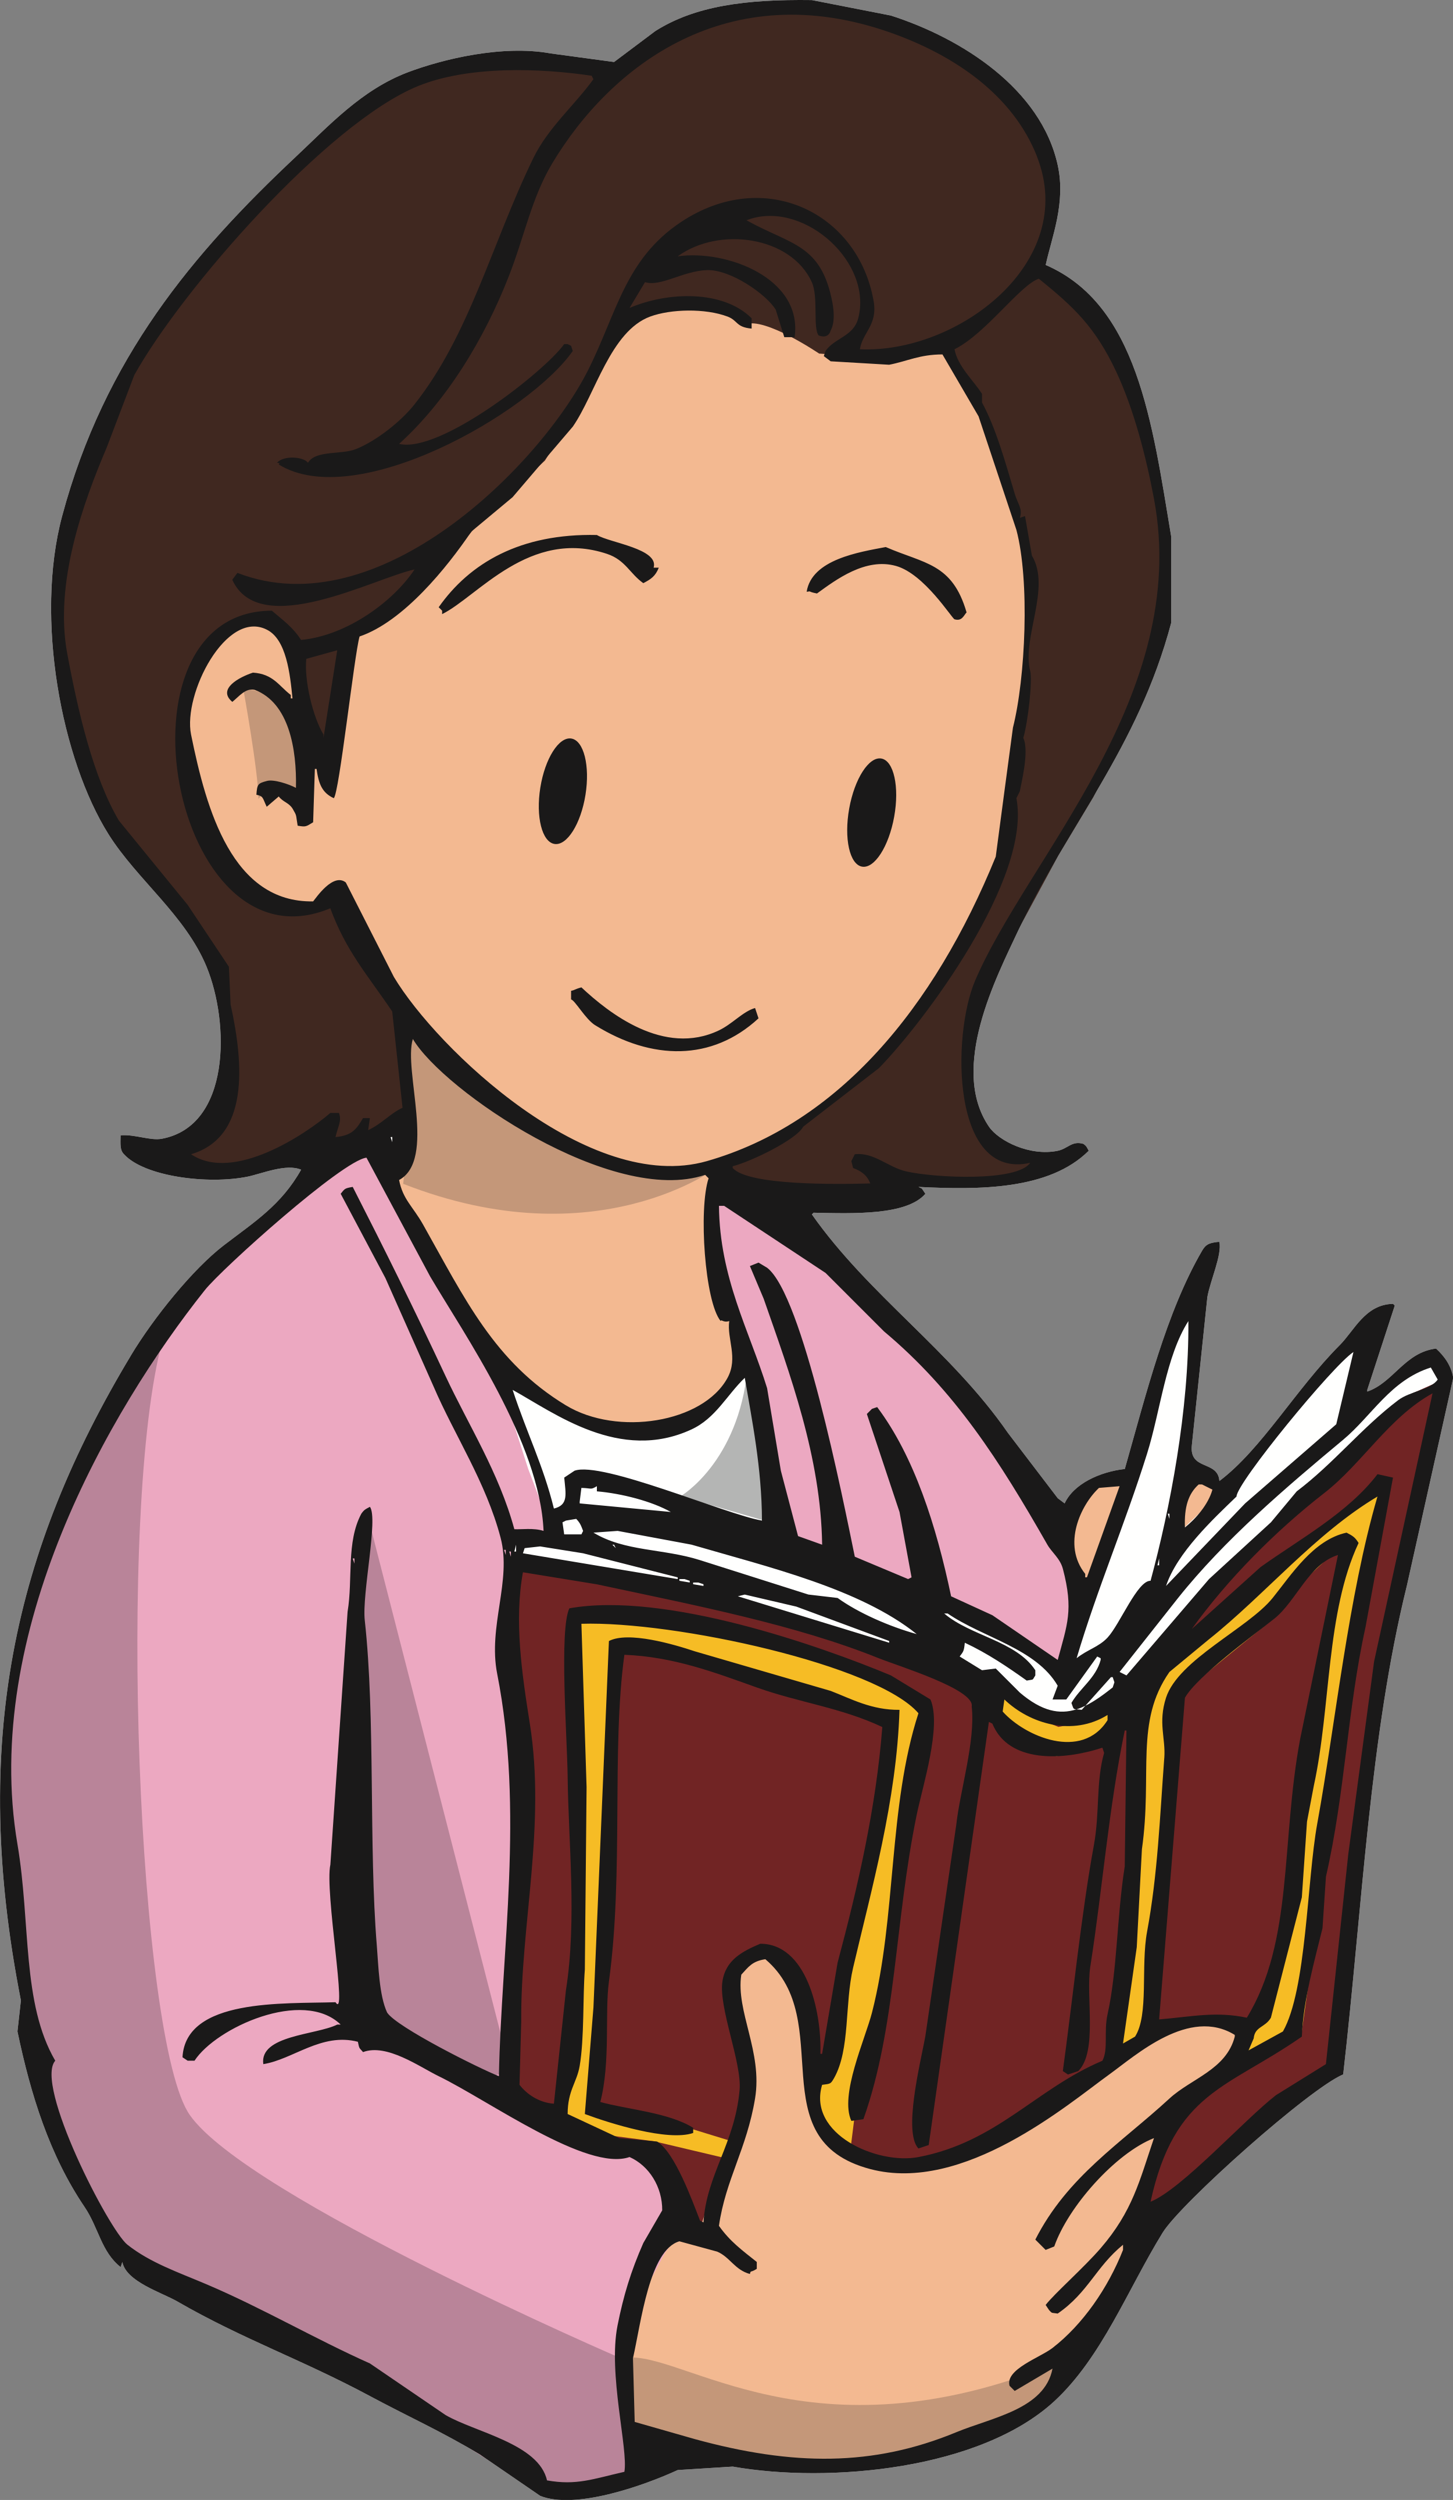 <svg version="1.1" xmlns="http://www.w3.org/2000/svg" xmlns:xlink="http://www.w3.org/1999/xlink" width="81.397" height="140" viewBox="0,0,81.397,140"><rect x="0" y="0" width="81.397" height="140" fill="#808080" stroke="none"/><defs><clipPath id="clip-1"><path d="M280.698,250h-81.397v-140h81.397z" fill="none"/></clipPath><clipPath id="clip-2"><path d="M280.698,250h-81.397v-140h81.397z" fill="none"/></clipPath></defs><g transform="translate(-199.302,-110)"><g data-paper-data="{&quot;isPaintingLayer&quot;:true}" fill-rule="nonzero" stroke="none" stroke-width="1" stroke-linecap="butt" stroke-linejoin="miter" stroke-miterlimit="10" stroke-dasharray="" stroke-dashoffset="0" style="mix-blend-mode: normal"><g clip-path="url(#clip-1)" data-paper-data="{&quot;index&quot;:null}"><path d="M206.635,185.908c1.287,-2.139 3.488,-4.851 5.201,-6.165c1.733,-1.328 3.218,-2.256 4.335,-4.238c-0.833,-0.359 -2.214,0.227 -2.986,0.386c-2.22,0.456 -5.799,0.002 -6.936,-1.252c-0.235,-0.23 -0.197,-0.562 -0.192,-1.06c0.808,-0.065 1.663,0.314 2.312,0.193c3.865,-0.723 3.797,-6.496 2.505,-9.633c-1.19,-2.886 -3.893,-4.875 -5.491,-7.417c-2.628,-4.183 -4.14,-12.077 -2.6,-17.82c2.373,-8.852 7.324,-14.709 13.1,-20.132c1.847,-1.734 3.681,-3.742 6.261,-4.72c1.938,-0.734 5.294,-1.552 7.995,-1.06c1.188,0.16 2.376,0.321 3.564,0.482c0.77,-0.578 1.541,-1.156 2.312,-1.734c2.219,-1.402 5.027,-1.784 8.766,-1.734c1.477,0.289 2.954,0.578 4.431,0.867c3.957,1.272 8.404,4.091 9.344,8.38c0.466,2.126 -0.34,4.036 -0.674,5.587c5.13,2.223 5.963,8.798 7.032,15.219c0,1.605 0,3.211 0,4.816c-1.877,7.057 -5.825,11.355 -8.573,17.242c-1.204,2.58 -3.877,7.69 -1.637,10.981c0.541,0.794 2.287,1.672 3.853,1.349c0.578,-0.12 0.789,-0.581 1.445,-0.385c0.184,0.146 0.174,0.17 0.289,0.385c-2.217,2.205 -6.155,2.192 -9.536,2.023c0.064,0.032 0.128,0.064 0.193,0.096c0.064,0.096 0.128,0.193 0.193,0.289c-1.041,1.212 -4.008,1.111 -6.261,1.06c-0.032,0.032 -0.064,0.064 -0.096,0.096c3.201,4.548 7.788,7.619 10.981,12.234c0.931,1.219 1.862,2.44 2.793,3.66c0.128,0.097 0.257,0.193 0.385,0.289c0.508,-1.096 1.967,-1.768 3.371,-1.927c1.187,-4.173 2.324,-8.785 4.335,-12.233c0.205,-0.344 0.374,-0.422 0.867,-0.482c0.032,0 0.064,0 0.096,0c0.148,0.73 -0.501,2.133 -0.674,3.082c-0.289,2.761 -0.578,5.523 -0.867,8.284c-0.17,1.466 1.46,0.84 1.541,2.023c2.372,-1.788 4.282,-5.147 6.743,-7.61c0.818,-0.819 1.423,-2.28 2.986,-2.312c0.032,0.032 0.064,0.064 0.096,0.096c-0.514,1.573 -1.027,3.147 -1.541,4.72c0,0.032 0,0.064 0,0.096c1.463,-0.498 2.095,-2.193 3.853,-2.408c0.436,0.402 0.845,0.923 0.963,1.638c-0.867,3.885 -1.734,7.771 -2.601,11.655c-2.08,8.427 -2.481,17.896 -3.564,27.356c-1.875,0.777 -9.092,7.205 -10.114,8.862c-1.954,3.168 -3.407,6.986 -6.069,9.44c-4.144,3.82 -12.592,4.613 -18.013,3.66c-1.028,0.064 -2.055,0.129 -3.082,0.193c-1.974,0.905 -5.771,2.229 -7.706,1.445c-1.124,-0.771 -2.248,-1.541 -3.371,-2.312c-2.119,-1.276 -4.083,-2.157 -6.165,-3.275c-3.813,-2.047 -7.13,-3.186 -10.789,-5.298c-0.87,-0.502 -2.877,-1.11 -3.082,-2.215c-0.032,0.096 -0.064,0.192 -0.096,0.289c-1.088,-0.855 -1.227,-2.194 -2.023,-3.371c-1.956,-2.891 -3.01,-6.256 -3.757,-9.826c0.064,-0.577 0.129,-1.156 0.193,-1.734c-2.852,-14.476 -0.366,-25.27 6.165,-36.122" fill="#fffffe"/></g><path d="M280.052,187.971l-1.961,8.824l-1.525,7.081l-0.98,8.279l-1.089,9.913l-0.327,3.595l-3.486,2.832l-3.813,3.486l-3.922,3.486l-25.273,-0.327l-2.07,-4.466l-2.723,-0.218l-5.229,-3.05l0.872,-16.994l-1.089,-6.318l0.109,-2.941l0.872,-3.813l7.843,1.307l6.645,1.852l6.318,1.852l4.14,1.852l1.307,0.109l2.941,1.634l3.05,0.109l0.871,-0.763l4.902,-5.229l3.813,-4.14l3.268,-3.05l2.506,-2.506l1.089,-1.307l1.198,-0.98l1.961,-0.872l-0.218,0.763" data-paper-data="{&quot;index&quot;:null}" fill="#712424"/><path d="M240.727,187.208l-2.506,2.179l-1.743,0.436l-1.307,0.218h-1.743l-3.159,-0.98l-2.832,-2.288l-1.634,-2.397l-2.07,-3.159l-2.179,-4.14l-0.763,-1.307l1.089,-0.98v-2.07l-0.218,-4.14v-2.396l-4.575,-5.011l-2.506,0.327l-2.941,-1.525l-3.05,-9.804l1.307,-4.031l5.883,-4.575l14.924,-11.438l4.684,-3.595l6.972,0.436l5.011,1.961l4.031,0.109l2.288,-0.218l3.813,11.656l-1.198,18.737l-5.992,9.804l-3.595,3.704l-5.665,2.179l-1.743,1.743l0.109,3.486l1.634,5.556" data-paper-data="{&quot;index&quot;:null}" fill="#f3b991"/><path d="M257.829,125.333l2.614,2.288l1.307,2.07l1.307,2.832l0.762,3.268l0.654,4.14v3.05l-0.436,3.922l-1.743,4.358l-1.743,3.377l-1.961,3.268l-2.179,4.031l-1.634,2.832l-0.763,3.05l-0.327,3.05l1.198,3.268l1.634,0.871l1.634,0.327l-2.07,0.981h-1.852l-1.743,-0.109l-1.416,-0.109l-1.743,-0.109v0.545l-1.416,0.436h-1.961l-1.634,-0.218l-2.179,-0.109l-1.525,-0.218l-1.089,-1.089l2.506,-0.98l2.397,-1.634l2.614,-2.07l1.634,-1.198l2.07,-2.288l2.505,-4.14l1.634,-3.268l0.762,-2.941l0.763,-5.882l0.436,-3.595l0.109,-3.595l-0.109,-2.179l-1.089,-3.704l-1.307,-4.466l-1.198,-1.961l-0.872,-1.852l-1.743,0.218l-1.961,0.327l-1.961,-0.218l-1.525,-0.109c0,0 -3.05,-2.07 -4.14,-1.634l-0.871,-0.763l-1.525,-0.218l-2.397,0.218l-2.07,0.98l-1.525,2.941l-2.832,4.466l-3.704,3.486l-2.397,2.941l-2.832,2.07l-1.961,1.634l-1.198,7.408l-1.961,-4.031l-0.327,-3.05l-0.871,-1.634l-1.307,0.109l-1.634,0.762l-1.416,2.179l-0.762,2.288l0.762,5.011l2.832,4.793l2.397,0.98l1.743,-0.218l0.872,-0.218l1.525,2.723l1.743,2.832l0.436,1.307l0.218,5.774l-1.634,1.525l-1.307,0.327l-1.961,0.218h-1.525l-2.288,0.218l-1.852,0.436l-1.852,-0.109l-0.871,-0.763l1.525,-1.198l1.198,-1.525l0.436,-2.07l0.218,-3.377l-0.545,-2.723l-1.852,-2.288l-2.288,-3.268l-1.634,-2.179l-1.743,-3.268l-1.198,-5.011l-0.327,-3.813l0.763,-5.011l1.743,-5.229l1.743,-4.031l2.723,-3.377l2.397,-2.941l4.357,-4.248l2.179,-2.288l2.614,-1.852l3.05,-1.307l3.268,-0.436l3.377,0.109l2.832,0.545l3.704,-2.288l2.179,-0.871l2.397,-0.218l3.813,0.109l3.704,0.762l3.922,1.852l2.506,2.07l1.634,1.852l0.762,2.288v1.852l-0.218,1.525l-0.545,1.634l0.436,0.763" data-paper-data="{&quot;index&quot;:null}" fill="#402820"/><path d="M265.673,192.546l1.743,0.436l-0.218,1.089l-2.179,2.07l0.654,-3.595" data-paper-data="{&quot;index&quot;:null}" fill="#f3b991"/><path d="M262.514,192.764l-2.179,5.992l-0.871,-1.307l-0.218,-1.634l0.762,-1.961l1.198,-0.871l1.307,-0.218" data-paper-data="{&quot;index&quot;:null}" fill="#f3b991"/><path d="M237.241,234.813l1.198,0.218l0.654,-1.961l1.198,-3.159l0.654,-2.397l-0.109,-2.288l-0.654,-2.941v-1.525l0.654,-1.089l1.307,-0.436l1.743,1.743l0.545,2.07l0.327,2.506l0.436,2.614l1.089,1.634l1.198,0.654l1.743,0.436l2.07,0.109l2.397,-0.545l2.288,-1.307l2.832,-1.852l3.595,-2.179l1.743,-1.198l2.07,-0.654l1.634,0.109l1.089,0.545l-1.089,2.07l-1.961,1.634l-1.198,1.634l-0.98,2.288l-0.436,3.159l-1.416,3.05l-2.07,4.031l-2.07,2.288l-2.07,1.743l-2.506,0.763l-1.634,0.763l-2.288,0.436l-2.179,0.218l-2.07,0.109l-2.941,-0.545l-3.486,-0.654l-1.525,-0.436l-1.089,-0.327l-1.416,-0.436l-0.327,-2.832v-1.634l1.198,-4.249l0.763,-1.743l1.089,-0.436" data-paper-data="{&quot;index&quot;:null}" fill="#f3b991"/><path d="M268.287,225.989l0.98,-2.07l0.763,-1.416l1.525,-4.575v-1.852l0.436,-3.922l1.089,-8.17l1.852,-7.299l-0.98,0.327l-1.634,1.525l-1.634,2.07l-4.684,3.813l-0.872,1.416l-0.218,3.377l-1.416,14.706l-1.961,1.743l1.416,-17.865l0.436,-3.377l3.159,-2.941l3.486,-3.05l3.813,-2.832l2.941,-2.397l-1.525,8.388l-2.288,16.885l-0.763,5.447l-3.922,2.07" data-paper-data="{&quot;index&quot;:null}" fill="#f6bc25"/><path d="M246.936,230.456c-1.525,-0.436 -1.961,-3.377 -1.961,-3.377l0.763,-1.198l0.218,-2.288l1.634,-7.952l1.525,-6.972l-0.109,-2.179l-0.763,-0.545l-4.357,-1.089l-4.031,-1.198l-3.159,-1.089l-2.506,-0.218l-0.327,2.397l-0.436,6.318l-0.327,5.229l-0.436,8.933l-0.327,2.614l5.12,1.198l2.832,0.871l-0.218,0.98l-4.14,-0.98l-2.505,-0.327l-2.941,-0.98l0.654,-2.723l0.109,-3.813l0.545,-7.299l-0.218,-4.684l-0.218,-8.715l0.436,-0.98l1.198,-0.109l1.852,-0.109l3.159,0.763l2.179,0.327l2.941,0.763l6.1,1.852l1.852,1.634l-0.871,4.466l-0.545,3.159l-0.654,7.952l-1.634,5.882l-0.436,3.486" data-paper-data="{&quot;index&quot;:null}" fill="#f6bc25"/><path d="M262.296,205.618l-0.98,1.634l-1.198,0.871l-1.634,0.218l-1.416,-0.327l-1.198,-0.762l-1.089,-1.089l0.218,-1.743l1.961,1.634l1.634,0.654l1.198,-0.218l1.198,-0.545l0.872,-0.762l0.436,0.436" data-paper-data="{&quot;index&quot;:null}" fill="#f6bc25"/><path d="M240.4,176.968l3.922,2.832l2.832,2.179l2.506,2.832l2.723,2.288l3.05,3.268l2.723,4.902l0.654,1.416l0.762,2.179l-0.109,2.288l-0.654,2.397l-1.743,-1.198l-2.614,-1.961l-2.723,-0.98l-2.07,-0.763l-4.031,-1.307l-2.288,-1.089l-0.762,-4.14l-0.872,-3.813l-1.198,-4.031l-0.871,-2.723l-0.436,-2.07l-0.218,-1.743l0.327,-1.089l1.089,0.326" data-paper-data="{&quot;index&quot;:null}" fill="#eca8c1"/><path d="M230.254,195.842l-2.219,0.341v1.537l-0.171,1.537l-0.683,3.073l0.512,2.39l0.512,3.585l0.341,2.902l-0.171,4.951l-0.512,7.17l-0.341,3.585l3.244,2.049l2.661,0.622l2.179,1.089l1.477,2.216l0.512,1.878l-1.024,1.366l-1.366,2.561l-1.015,2.547l-0.009,2.404l0.683,2.902l0.341,2.049l-2.561,0.854l-2.732,0.341l-2.219,-1.366l-3.244,-2.049l-3.414,-2.732l-4.097,-2.049l-6.146,-2.561l-4.097,-2.561l-1.024,-1.366l-2.39,-2.732l-1.707,-4.78l-0.512,-2.732l-0.683,-3.585l-0.341,-4.61l-0.171,-4.097l-0.341,-4.268l0.512,-4.439l0.854,-3.927l2.049,-4.78l0.854,-2.902l1.878,-2.902l1.878,-3.414l1.707,-3.073l1.878,-2.219l2.902,-2.39l3.073,-2.902l2.902,-1.366l1.543,3.088l2.042,3.229l2.206,4.07l1.72,3.613l1.366,4.268l1.366,3.585" data-paper-data="{&quot;index&quot;:null}" fill="#eca8c1"/><g data-paper-data="{&quot;index&quot;:null}" fill="#b98499"><path d="M219.84,194.647l8.024,31.243l-1.195,0.512l-2.561,-0.683l-5.292,-2.902l-0.341,-7.683l0.512,-15.194l0.512,-3.585l0.341,-1.707"/><path d="M208.402,185.086c-2.561,9.39 -1.366,39.267 1.537,43.364c3.244,4.61 24.243,13.658 24.243,13.658l1.024,6.488l-3.414,1.024l-2.049,-0.512l-1.878,-1.195l-10.926,-5.805l-7.683,-4.097l-2.561,-1.537l-1.878,-1.707l-3.927,-9.048v-3.756l-0.683,-3.927c0,0 -4.097,-18.78 8.195,-32.95"/></g><path d="M241.181,186.623c0.512,1.878 1.537,8.707 1.537,8.707l-5.292,-1.537c0,0 3.244,-1.878 3.756,-7.17" data-paper-data="{&quot;index&quot;:null}" fill="#b4b5b4"/><path d="M239.528,175.335c0,0 -6.756,5.228 -17.639,0.96c0.213,-1.707 0.192,-5.028 -0.117,-9.13c5.239,5.075 14.055,10.198 17.757,8.17" data-paper-data="{&quot;index&quot;:null}" fill="#c49779"/><g clip-path="url(#clip-2)" data-paper-data="{&quot;index&quot;:null}"><path d="M212.926,148.551c1.707,0.213 3.414,1.067 2.988,6.616c-0.854,-0.64 -1.494,-1.28 -2.134,-0.427c0,-1.494 -0.854,-6.189 -0.854,-6.189" fill="#c49779"/><path d="M234.693,242.023c3.414,0 10.928,6.14 25.097,-0.238c-2.903,4.506 -11.012,8.988 -25.097,4.506v-4.268" fill="#c49779"/><path d="M232.642,167.414c-0.54,-0.335 -1.128,-1.396 -1.348,-1.445v-0.482c0.212,-0.039 0.192,-0.087 0.578,-0.193c1.514,1.417 4.616,3.885 7.706,2.408c0.758,-0.362 1.34,-1.057 2.023,-1.252c0.064,0.193 0.128,0.385 0.193,0.578c-2.613,2.416 -5.973,2.359 -9.151,0.385zM253.449,144.296c-0.154,0.159 -0.251,0.51 -0.674,0.385c-0.145,-0.043 -1.686,-2.538 -3.275,-2.986c-1.712,-0.483 -3.365,0.769 -4.431,1.541c-0.569,-0.109 -0.258,-0.142 -0.578,-0.096c0.286,-1.818 2.954,-2.223 4.431,-2.505c2.163,0.942 3.728,0.899 4.527,3.66zM235.34,142.658c-0.748,-0.529 -1.006,-1.296 -2.023,-1.637c-4.35,-1.46 -7.256,2.388 -9.247,3.371v-0.193c-0.064,-0.064 -0.129,-0.128 -0.193,-0.193c1.737,-2.473 4.569,-4.142 8.862,-4.045c0.741,0.443 3.49,0.772 3.179,1.83h0.289c-0.189,0.477 -0.437,0.644 -0.867,0.867zM227.634,197.082v-0.289h-0.096c0.032,0.096 0.064,0.193 0.096,0.289zM227.923,197.178v-0.289h-0.096c0.032,0.096 0.064,0.192 0.096,0.289zM219.157,197.563v-0.289h-0.096c0.032,0.096 0.064,0.193 0.096,0.289zM228.212,196.889v-0.385c-0.032,0.128 -0.064,0.257 -0.096,0.385zM206.442,235.708c1.276,1.008 2.82,1.531 4.431,2.216c3.118,1.324 6.073,3.058 9.151,4.431c1.413,0.963 2.825,1.926 4.238,2.89c1.65,0.962 5.225,1.607 5.683,3.66c1.658,0.294 2.571,-0.08 4.335,-0.481c0.223,-1.26 -0.921,-5.487 -0.385,-8.188c0.333,-1.676 0.744,-3.033 1.445,-4.624c0.353,-0.61 0.706,-1.22 1.059,-1.83c0.011,-1.298 -0.722,-2.494 -1.83,-2.986c-2.379,0.832 -7.866,-3.153 -10.692,-4.527c-1.068,-0.519 -2.912,-1.849 -4.238,-1.349c-0.2,-0.246 -0.205,-0.144 -0.289,-0.578c-2.035,-0.528 -3.634,0.99 -5.298,1.252c-0.226,-1.623 2.953,-1.626 4.142,-2.215h0.193c-2.109,-2.043 -6.99,0.177 -8.188,2.023h-0.385c-0.096,-0.064 -0.192,-0.129 -0.289,-0.193c0.18,-3.311 5.676,-2.987 8.573,-3.082c0.69,1.079 -0.618,-6.225 -0.289,-7.706c0.321,-4.72 0.642,-9.44 0.964,-14.16c0.306,-1.846 -0.08,-3.895 0.77,-5.491c0.161,-0.23 0.231,-0.251 0.482,-0.386c0.477,0.654 -0.454,4.864 -0.289,6.358c0.603,5.465 0.218,12.61 0.674,18.206c0.093,1.139 0.13,2.795 0.578,3.757c0.533,0.82 5.144,3.124 6.261,3.564c0.142,-7.07 1.413,-14.864 -0.096,-22.54c-0.522,-2.653 0.824,-5.206 0.193,-7.61c-0.818,-3.113 -2.587,-5.75 -3.757,-8.477c-0.899,-2.022 -1.798,-4.046 -2.697,-6.069c-0.835,-1.573 -1.67,-3.147 -2.505,-4.72c0.231,-0.279 0.204,-0.305 0.674,-0.385c1.807,3.541 3.439,6.826 5.201,10.596c1.283,2.743 2.987,5.396 3.853,8.573c0.401,0.024 1.069,-0.086 1.637,0.096c-0.21,-4.962 -4.458,-11.024 -6.357,-14.256c-1.188,-2.215 -2.376,-4.431 -3.564,-6.646c-1.348,0.156 -8.095,6.212 -9.054,7.417c-5.407,6.794 -12.504,19.201 -10.5,31.017c0.754,4.445 0.236,8.905 2.119,12.137c-1.178,1.342 3.004,9.484 4.046,10.307zM234.858,245.63c1.124,0.321 2.248,0.642 3.371,0.963c5.501,1.507 9.979,1.542 14.641,-0.385c2.006,-0.829 4.957,-1.29 5.394,-3.564c-0.706,0.417 -1.413,0.835 -2.119,1.252c-0.096,-0.096 -0.193,-0.193 -0.289,-0.289c-0.248,-0.925 1.701,-1.573 2.408,-2.119c1.686,-1.302 3.104,-3.346 3.95,-5.49v-0.289c-1.517,1.236 -1.954,2.679 -3.66,3.853c-0.385,-0.062 -0.287,0.008 -0.482,-0.193c-0.064,-0.097 -0.128,-0.192 -0.193,-0.289c0.498,-0.644 2.142,-2.088 3.083,-3.179c1.788,-2.075 2.168,-3.753 2.986,-6.165c-2.15,0.845 -4.808,3.833 -5.587,6.069c-0.161,0.064 -0.321,0.129 -0.482,0.193c-0.193,-0.193 -0.385,-0.386 -0.578,-0.578c1.803,-3.547 4.79,-5.39 7.513,-7.899c1.218,-1.122 3.181,-1.617 3.66,-3.468v-0.096c-2.547,-1.57 -5.52,1.125 -7.032,2.215c-2.314,1.669 -8.164,6.679 -13.389,5.298c-6.239,-1.649 -1.834,-8.314 -5.876,-11.752c-0.744,0.111 -0.95,0.437 -1.348,0.867c-0.314,2.061 1.205,4.314 0.771,6.936c-0.467,2.821 -1.65,4.538 -2.023,7.128c0.629,0.885 1.286,1.357 2.12,2.023v0.385c-0.37,0.241 -0.327,0.055 -0.386,0.289c-0.856,-0.234 -1.111,-0.944 -1.83,-1.252c-0.706,-0.192 -1.413,-0.385 -2.119,-0.578c-1.681,0.476 -2.145,4.545 -2.601,6.55c0.032,1.188 0.064,2.376 0.097,3.565zM270.787,227.328c0.931,-0.577 1.862,-1.156 2.793,-1.734c0.417,-3.917 0.835,-7.835 1.252,-11.751c0.482,-3.596 0.963,-7.193 1.445,-10.788c1.091,-5.009 2.183,-10.019 3.275,-15.027c-2.451,1.354 -3.934,3.928 -6.068,5.587c-2.704,2.102 -5.411,4.818 -7.417,7.61c1.284,-1.156 2.569,-2.312 3.853,-3.468c2.22,-1.583 4.907,-3.045 6.55,-5.201c0.289,0.064 0.578,0.128 0.867,0.192c-0.514,2.793 -1.027,5.587 -1.541,8.38c-1.021,4.64 -1.134,9.242 -2.215,13.967c-0.064,0.963 -0.128,1.926 -0.193,2.89c-0.409,1.682 -1.09,4.059 -1.156,6.068c-4.2,2.926 -7.121,3.083 -8.477,9.247c1.748,-0.703 5.245,-4.59 7.032,-5.972zM279.842,187.257c-0.129,-0.224 -0.257,-0.449 -0.385,-0.674c-2.256,0.708 -3.302,2.704 -4.913,4.046c-3.217,2.679 -6.639,5.59 -9.247,8.861c-1.092,1.381 -2.183,2.762 -3.275,4.142c0.128,0.064 0.257,0.129 0.385,0.193c1.541,-1.798 3.082,-3.596 4.624,-5.394c1.156,-1.059 2.312,-2.119 3.468,-3.179c0.482,-0.578 0.963,-1.156 1.445,-1.734c2.07,-1.564 3.653,-3.572 5.683,-5.105c0.673,-0.508 1.81,-0.572 2.215,-1.156zM268.572,193.807c-1.327,1.277 -3.328,3.15 -3.949,5.009c1.477,-1.541 2.954,-3.083 4.431,-4.624c1.701,-1.477 3.403,-2.954 5.105,-4.431c0.321,-1.349 0.642,-2.697 0.963,-4.046c-1.157,0.757 -6.554,7.342 -6.55,8.091zM266.645,193.132h-0.193c-0.579,0.517 -0.815,1.258 -0.771,2.408c0.608,-0.489 1.305,-1.276 1.541,-2.119c-0.193,-0.096 -0.386,-0.193 -0.578,-0.289zM264.719,194.77c0.032,0.096 0.064,0.193 0.096,0.289v-0.289zM264.141,197.66h0.096v-0.385c-0.032,0.129 -0.064,0.257 -0.096,0.385zM263.563,191.399c-1.243,3.967 -2.788,7.555 -3.949,11.463c0.602,-0.484 1.239,-0.624 1.734,-1.156c0.695,-0.748 1.677,-3.208 2.408,-3.179c1.09,-4.03 2.157,-9.569 2.119,-14.545c-1.265,1.98 -1.565,5.033 -2.312,7.417zM260.866,193.325c-1.02,0.952 -2.08,3.179 -0.77,4.816v0.192h0.096c0.61,-1.701 1.22,-3.404 1.83,-5.105c-0.385,0.032 -0.771,0.064 -1.156,0.096zM259.035,205.173h-0.77c0.096,-0.257 0.193,-0.513 0.289,-0.77c-1.218,-2.093 -4.174,-2.682 -6.165,-4.046h-0.193c1.48,1.264 4.022,1.533 5.105,3.179v0.289c-0.195,0.3 -0.046,0.206 -0.482,0.289c-1.087,-0.773 -2.189,-1.521 -3.468,-2.119c-0.047,0.495 -0.088,0.499 -0.289,0.77c0.417,0.257 0.835,0.514 1.252,0.77c0.257,-0.032 0.514,-0.064 0.771,-0.096c0.45,0.449 0.899,0.899 1.349,1.348c1.24,1.057 2.226,1.238 3.171,0.939c0.067,0.006 0.16,0.01 0.297,0.025c0.067,-0.075 0.135,-0.151 0.202,-0.226c0.5,-0.244 1,-0.606 1.531,-1.026c0.032,-0.096 0.064,-0.193 0.096,-0.289c-0.032,-0.096 -0.064,-0.193 -0.096,-0.289h-0.096c-0.478,0.535 -0.957,1.07 -1.435,1.604c-0.166,0.081 -0.332,0.149 -0.5,0.202c-0.19,-0.016 -0.162,-0.043 -0.281,-0.361c0.491,-0.844 1.365,-1.389 1.638,-2.408v-0.096c-0.064,-0.032 -0.129,-0.064 -0.193,-0.096c-0.578,0.803 -1.156,1.606 -1.734,2.408zM258.843,197.853c-0.152,-0.578 -0.624,-0.923 -0.867,-1.349c-2.675,-4.69 -5.181,-8.62 -9.151,-11.944c-1.091,-1.092 -2.183,-2.184 -3.275,-3.275c-1.894,-1.252 -3.789,-2.505 -5.683,-3.757h-0.289c0.038,4.041 1.696,6.975 2.697,10.211c0.257,1.541 0.514,3.082 0.771,4.624c0.321,1.22 0.642,2.44 0.963,3.66c0.45,0.161 0.899,0.321 1.349,0.482c-0.066,-4.899 -1.805,-9.565 -3.275,-13.775c-0.257,-0.61 -0.514,-1.22 -0.771,-1.83c0.161,-0.064 0.321,-0.129 0.482,-0.193c0.161,0.097 0.321,0.193 0.482,0.289c1.988,1.528 4.23,12.867 4.912,16.182c0.995,0.417 1.991,0.835 2.986,1.252c0.064,-0.032 0.128,-0.064 0.193,-0.096c-0.225,-1.22 -0.45,-2.44 -0.674,-3.66c-0.61,-1.83 -1.22,-3.66 -1.83,-5.49c0.096,-0.096 0.193,-0.192 0.289,-0.289c0.096,-0.032 0.193,-0.064 0.289,-0.096c2.071,2.753 3.314,6.643 4.142,10.596c0.77,0.353 1.541,0.706 2.312,1.059c1.22,0.835 2.441,1.67 3.66,2.505c0.533,-1.982 0.896,-2.797 0.289,-5.105zM248.054,176.276c-0.175,-0.462 -0.505,-0.698 -0.963,-0.867c-0.032,-0.128 -0.064,-0.257 -0.096,-0.385c0.064,-0.128 0.129,-0.257 0.193,-0.385c1.082,-0.123 1.841,0.725 2.89,0.963c1.57,0.357 6.19,0.593 6.936,-0.482c-4.416,0.996 -4.402,-7.134 -3.083,-10.211c2.962,-6.907 12.078,-15.986 10.018,-26.971c-0.449,-2.394 -1.137,-5.039 -2.119,-7.128c-1.164,-2.474 -2.348,-3.603 -4.335,-5.202c-1.064,0.364 -2.97,3.083 -4.72,3.95c0.169,0.952 1.082,1.771 1.541,2.504v0.482c0.767,1.414 1.282,3.258 1.83,5.105c0.174,0.588 0.459,0.839 0.289,1.349c0.096,-0.032 0.193,-0.064 0.289,-0.096c0.128,0.739 0.257,1.477 0.385,2.215c1.09,1.804 -0.574,4.606 -0.096,6.454c0.132,0.512 -0.103,2.766 -0.386,3.756c0.36,0.754 -0.153,2.677 -0.193,2.986c-0.064,0.128 -0.128,0.257 -0.193,0.385c0.861,4.507 -5.207,12.576 -7.706,15.123c-1.413,1.092 -2.826,2.184 -4.238,3.275c-0.376,0.722 -2.899,1.946 -3.949,2.215v0.096c0.86,0.995 5.882,0.916 7.706,0.867zM218.194,146.415c-0.578,0.161 -1.156,0.321 -1.734,0.482c-0.124,1.224 0.377,3.27 0.963,4.238v0.193c0.257,-1.637 0.514,-3.275 0.771,-4.913zM245.55,129.654c0.504,-0.734 1.562,-0.805 1.83,-1.83c0.805,-3.082 -2.904,-6.479 -5.972,-5.587c-0.096,0.032 -0.193,0.064 -0.289,0.096c2.487,1.396 4.192,1.304 4.816,4.624c0.092,0.49 0.127,1.147 -0.096,1.541c-0.088,0.327 -0.342,0.414 -0.674,0.289c-0.337,-0.406 -0.007,-2.154 -0.386,-2.986c-1.166,-2.567 -5.197,-3.134 -7.513,-1.445c2.711,-0.39 7.02,1.215 6.55,4.527h-0.578c-0.16,-0.514 -0.321,-1.027 -0.481,-1.541c-0.532,-0.871 -2.546,-2.263 -3.853,-2.215c-1.356,0.049 -2.585,0.948 -3.468,0.674c-0.289,0.482 -0.578,0.963 -0.867,1.445c2.15,-0.922 5.246,-1.012 6.839,0.578v0.578c-0.889,-0.079 -0.759,-0.451 -1.349,-0.674c-1.243,-0.47 -3.181,-0.426 -4.334,0c-2.226,0.823 -3.068,4.338 -4.335,6.165c-1.124,1.316 -2.248,2.633 -3.372,3.949c-0.771,0.642 -1.541,1.284 -2.312,1.927c-1.365,2.016 -3.804,5.04 -6.262,5.875c-0.302,1.078 -1.144,8.808 -1.444,9.055c-0.665,-0.306 -0.847,-0.814 -0.964,-1.638h-0.096c-0.032,0.995 -0.064,1.991 -0.096,2.986c-0.411,0.257 -0.417,0.267 -0.867,0.193c-0.114,-0.658 -0.027,-0.511 -0.289,-0.963c-0.218,-0.336 -0.535,-0.361 -0.77,-0.674c-0.225,0.193 -0.45,0.385 -0.675,0.578c-0.236,-0.495 -0.179,-0.597 -0.578,-0.674c0.044,-0.59 0.08,-0.636 0.578,-0.77c0.379,-0.115 1.249,0.176 1.638,0.385c0.05,-2.161 -0.385,-4.765 -2.312,-5.49c-0.511,-0.121 -0.874,0.371 -1.252,0.674c-0.875,-0.729 0.415,-1.396 1.156,-1.638c1.138,0.077 1.443,0.733 2.119,1.252v0.192h0.096c-0.137,-1.363 -0.338,-3.311 -1.445,-3.853c-2.272,-1.143 -4.697,3.611 -4.238,5.876c0.858,4.238 2.315,9.419 6.839,9.344c0.156,-0.184 1.119,-1.626 1.83,-1.06c0.899,1.766 1.798,3.532 2.697,5.298c2.414,4.022 10.957,12.185 17.531,10.307c7.348,-2.1 12.717,-8.547 16.182,-17.05c0,0 0.95,-7.172 0.963,-7.224c0.702,-2.778 0.95,-8.226 0.193,-11.077c-0.706,-2.119 -1.413,-4.238 -2.119,-6.357c-0.674,-1.156 -1.349,-2.312 -2.023,-3.468c-1.285,0.001 -1.966,0.382 -2.986,0.578c-1.092,-0.064 -2.183,-0.128 -3.275,-0.193c-0.128,-0.096 -0.257,-0.193 -0.385,-0.289c0.032,-0.096 0.064,-0.193 0.096,-0.289zM231.005,188.701c2.877,1.744 7.683,0.981 9.054,-1.541c0.612,-1.125 -0.048,-2.191 0.096,-3.179c-0.346,0.108 -0.438,-0.123 -0.482,0c-0.891,-1.086 -1.243,-6.289 -0.675,-7.995c-0.064,-0.064 -0.128,-0.128 -0.193,-0.193c-5.202,1.752 -14.677,-4.73 -16.375,-7.61c-0.543,1.749 1.326,6.762 -0.771,7.899c0.213,1.095 0.764,1.466 1.348,2.504c2.329,4.133 3.989,7.686 7.995,10.114zM230.909,192.747c0.192,-0.128 0.385,-0.257 0.578,-0.385c1.54,-0.553 8.468,2.446 10.5,2.793c-0.007,-2.94 -0.566,-5.662 -0.963,-7.995c-1.006,0.967 -1.63,2.262 -2.986,2.89c-4.015,1.86 -7.662,-0.914 -10.018,-2.215c0.816,2.48 1.708,4.207 2.312,6.646c0.828,-0.2 0.662,-0.811 0.578,-1.734zM237.266,198.43v-0.096c-1.766,-0.449 -3.532,-0.899 -5.298,-1.348c-0.803,-0.129 -1.605,-0.257 -2.408,-0.385c-0.289,0.032 -0.577,0.064 -0.867,0.096c-0.032,0.096 -0.064,0.193 -0.096,0.289c2.889,0.481 5.78,0.963 8.669,1.445zM240.637,199.394c2.825,0.866 5.651,1.734 8.477,2.601v-0.097c-1.734,-0.642 -3.468,-1.284 -5.201,-1.926c-0.963,-0.225 -1.927,-0.45 -2.89,-0.674c-0.128,0.032 -0.257,0.064 -0.385,0.096zM238.133,198.623v0.096c0.192,0.032 0.385,0.064 0.578,0.096v-0.096c-0.097,-0.032 -0.193,-0.064 -0.289,-0.096zM237.362,198.43v0.096c0.192,0.032 0.385,0.064 0.578,0.096v-0.096c-0.096,-0.032 -0.192,-0.064 -0.289,-0.096zM233.606,196.504c0.064,0.064 0.129,0.128 0.193,0.192c-0.032,-0.064 -0.064,-0.128 -0.096,-0.192zM233.895,195.733c-0.449,0.032 -0.899,0.064 -1.348,0.096c1.769,1.07 3.888,0.88 5.972,1.541c2.023,0.642 4.046,1.284 6.068,1.926c0.546,0.064 1.092,0.129 1.638,0.192c1.157,0.836 2.9,1.599 4.431,2.023c-3.181,-2.544 -8.279,-3.743 -12.618,-5.009c-1.38,-0.257 -2.761,-0.514 -4.142,-0.771zM231.583,195.059c-0.192,0.032 -0.386,0.064 -0.578,0.096c-0.064,0.032 -0.129,0.064 -0.193,0.097c0.032,0.224 0.064,0.449 0.097,0.674h0.963c0.032,-0.064 0.064,-0.128 0.096,-0.192c-0.132,-0.343 -0.174,-0.449 -0.385,-0.674zM231.776,194.192c1.701,0.16 3.404,0.321 5.105,0.481c-1.054,-0.599 -2.763,-1.04 -4.142,-1.156v-0.289c-0.367,0.216 -0.249,0.116 -0.867,0.096c-0.032,0.257 -0.064,0.514 -0.096,0.771zM261.347,206.329v-0.289c-1.941,1.21 -4.335,0.516 -5.779,-0.867c-0.032,0.225 -0.064,0.45 -0.096,0.675c1.235,1.388 4.427,2.781 5.876,0.481zM264.237,223.09c1.848,-0.155 3.165,-0.464 4.913,-0.096c2.622,-4.29 1.897,-9.784 2.986,-15.605c0.706,-3.435 1.413,-6.872 2.119,-10.307c-1.622,0.496 -2.345,2.595 -3.564,3.564c-1.183,0.94 -4.344,3.246 -5.009,4.431c-0.481,6.003 -0.963,12.009 -1.445,18.013zM264.526,208.448c0.083,-1.106 -0.358,-1.962 0.096,-3.371c0.69,-2.137 4.603,-3.89 5.972,-5.587c1.039,-1.287 2.282,-3.26 4.142,-3.66c0.35,0.184 0.468,0.248 0.674,0.578c-1.831,3.908 -1.544,9.172 -2.505,13.582c-0.128,0.674 -0.257,1.349 -0.385,2.023c-0.096,1.413 -0.193,2.826 -0.289,4.239c-0.578,2.247 -1.156,4.495 -1.734,6.743c-0.324,0.556 -0.898,0.484 -0.963,1.156c-0.096,0.225 -0.193,0.45 -0.289,0.674c0.642,-0.353 1.284,-0.706 1.926,-1.06c1.328,-2.333 1.339,-8.433 1.926,-11.655c1.018,-5.587 1.732,-12.691 3.371,-18.302c-3.487,2.074 -6.317,5.509 -9.44,7.995c-0.738,0.61 -1.477,1.22 -2.215,1.83c-1.954,2.8 -0.938,5.679 -1.541,9.921c-0.096,1.83 -0.193,3.661 -0.289,5.491c-0.257,1.798 -0.514,3.596 -0.77,5.394c0.225,-0.128 0.45,-0.257 0.674,-0.386c0.782,-1.214 0.313,-3.931 0.674,-5.876c0.596,-3.208 0.716,-6.429 0.963,-9.729zM228.501,223.186c-0.032,1.188 -0.064,2.376 -0.096,3.565c0.397,0.518 1.083,1 1.927,1.059c0.225,-2.119 0.449,-4.239 0.674,-6.358c0.62,-3.905 0.136,-8.344 0.096,-11.944c-0.024,-2.162 -0.481,-8.232 0.096,-9.44c5.37,-0.958 14.079,2.116 18.013,3.757c0.739,0.449 1.477,0.899 2.216,1.348c0.635,1.485 -0.441,4.856 -0.771,6.454c-1.238,6.014 -1.15,11.889 -2.986,17.05c-0.225,0.032 -0.45,0.064 -0.674,0.096c-0.674,-1.438 0.772,-4.572 1.156,-6.069c1.381,-5.385 0.9,-11.511 2.601,-16.761c-2.316,-2.689 -13.66,-5.172 -18.88,-5.009c0.096,3.05 0.193,6.101 0.289,9.151c-0.032,3.404 -0.064,6.807 -0.097,10.211c-0.118,1.53 -0.027,3.851 -0.289,5.394c-0.16,0.943 -0.671,1.367 -0.675,2.697c0.963,0.45 1.927,0.899 2.89,1.349c0.706,0.064 1.413,0.129 2.119,0.193c0.992,0.592 1.978,3.322 2.408,4.431c0.064,0.032 0.129,0.064 0.193,0.096c0.164,-2.666 1.764,-4.434 2.023,-7.417c0.132,-1.527 -1.18,-4.602 -0.963,-6.068c0.18,-1.217 1.125,-1.696 2.119,-2.119c2.573,-0.005 3.444,3.741 3.371,6.165h0.096c0.289,-1.701 0.578,-3.404 0.867,-5.105c1.142,-4.271 2.157,-8.698 2.505,-13.197c-2.313,-1.088 -4.653,-1.367 -7.032,-2.215c-2.34,-0.834 -4.65,-1.722 -7.417,-1.83c-0.731,5.339 -0.032,12.19 -0.866,18.301c-0.24,1.757 0.098,4.492 -0.482,6.743c1.469,0.41 3.83,0.588 5.202,1.445v0.289c-1.41,0.489 -4.672,-0.54 -6.069,-1.06c0.161,-1.99 0.321,-3.981 0.482,-5.972c0.289,-6.838 0.578,-13.679 0.867,-20.517c1.086,-0.565 3.639,0.185 4.816,0.578c2.536,0.738 5.073,1.477 7.609,2.216c1.142,0.44 2.289,1.077 3.853,1.06c-0.157,5.061 -1.576,10.071 -2.601,14.449c-0.474,2.022 -0.159,4.558 -1.06,6.165c-0.197,0.339 -0.187,0.324 -0.674,0.386c-0.828,2.761 3.086,4.484 5.394,4.045c4.408,-0.838 6.581,-3.822 10.307,-5.394c0.344,-0.658 0.069,-1.613 0.289,-2.601c0.545,-2.446 0.518,-5.463 0.963,-8.284c0.032,-2.536 0.064,-5.073 0.096,-7.61h-0.096c-0.903,4.367 -1.239,8.822 -1.926,13.197c-0.271,1.727 0.423,4.764 -0.675,5.876c-0.193,0.064 -0.385,0.128 -0.578,0.193c-0.096,-0.064 -0.193,-0.129 -0.289,-0.193c0.493,-3.566 1.056,-8.95 1.734,-12.619c0.345,-1.867 0.113,-3.564 0.578,-5.201c-0.032,-0.096 -0.064,-0.193 -0.096,-0.289c-2.214,0.723 -5.247,0.881 -6.165,-1.349c-0.064,-0.032 -0.128,-0.064 -0.193,-0.096c-1.124,7.898 -2.248,15.798 -3.371,23.696c-0.193,0.064 -0.386,0.129 -0.578,0.193c-0.856,-0.915 0.098,-4.729 0.385,-6.261c0.578,-3.949 1.156,-7.899 1.734,-11.848c0.204,-1.895 1.087,-4.722 0.867,-6.646c0.184,-0.951 -4.126,-2.265 -5.201,-2.697c-4.665,-1.876 -10.19,-2.945 -15.797,-4.142c-1.38,-0.225 -2.761,-0.45 -4.142,-0.674c-0.495,2.705 -0.063,5.648 0.386,8.476c0.909,5.736 -0.522,11.276 -0.482,16.664zM221.18,173.675c0.032,0.096 0.064,0.193 0.096,0.289v-0.289zM257.398,118.77c-1.359,-3.462 -4.651,-5.683 -8.188,-6.935c-9.147,-3.239 -15.707,1.861 -18.976,7.321c-1.145,1.913 -1.55,4.057 -2.408,6.261c-1.401,3.6 -3.517,7.039 -6.165,9.44c2.289,0.552 8.171,-4.074 9.247,-5.587h0.192c0.064,0.032 0.129,0.064 0.193,0.096c0.032,0.096 0.064,0.193 0.096,0.289c-2.441,3.487 -12.151,9.028 -16.472,6.357c0.097,-0.096 -0.02,-0.081 -0.097,-0.096c0.384,-0.438 1.507,-0.333 1.734,0c0.431,-0.721 1.866,-0.436 2.697,-0.77c1.164,-0.469 2.536,-1.569 3.275,-2.505c3.095,-3.919 4.309,-8.961 6.646,-13.774c0.834,-1.719 2.316,-2.967 3.372,-4.431c-0.032,-0.064 -0.064,-0.129 -0.096,-0.193c-2.849,-0.426 -6.892,-0.579 -9.729,0.578c-5.086,2.074 -13.248,11.43 -15.893,16.182c-0.514,1.349 -1.028,2.697 -1.541,4.046c-1.316,3.092 -2.955,7.59 -2.215,11.559c0.605,3.247 1.453,6.903 2.89,9.344c1.284,1.573 2.569,3.147 3.853,4.72c0.77,1.156 1.541,2.312 2.312,3.468c0.032,0.706 0.064,1.413 0.096,2.119c0.744,3.371 1.038,7.416 -2.216,8.38c2.38,1.604 6.449,-1.145 7.802,-2.312h0.482c0.171,0.453 -0.049,0.73 -0.193,1.349c0.924,-0.077 1.182,-0.446 1.541,-1.06h0.386c-0.032,0.225 -0.064,0.45 -0.097,0.674c0.783,-0.366 1.234,-0.937 1.926,-1.252c-0.192,-1.798 -0.385,-3.596 -0.578,-5.394c-1.391,-2.058 -2.593,-3.385 -3.468,-5.78c-8.879,3.726 -12.546,-16.653 -3.275,-16.664c0.627,0.536 1.18,0.925 1.637,1.638c2.594,-0.245 5.197,-2.188 6.357,-3.949c-2.284,0.495 -8.672,3.963 -10.211,0.578c0.096,-0.128 0.193,-0.257 0.289,-0.385c7.924,3.084 16.996,-6.083 19.65,-11.366c1.606,-3.196 2.068,-6.202 5.202,-8.284c4.655,-3.092 9.92,-0.536 10.788,4.431c0.235,1.342 -0.624,1.757 -0.771,2.697c5.434,0.248 12.26,-4.831 9.922,-10.789zM206.635,185.908c1.287,-2.139 3.488,-4.851 5.201,-6.165c1.733,-1.328 3.218,-2.256 4.335,-4.238c-0.833,-0.359 -2.214,0.227 -2.986,0.386c-2.22,0.456 -5.799,0.002 -6.936,-1.252c-0.235,-0.23 -0.197,-0.562 -0.192,-1.06c0.808,-0.065 1.663,0.314 2.312,0.193c3.865,-0.723 3.797,-6.496 2.505,-9.633c-1.19,-2.886 -3.893,-4.875 -5.491,-7.417c-2.628,-4.183 -4.14,-12.077 -2.6,-17.82c2.373,-8.852 7.324,-14.709 13.1,-20.132c1.847,-1.734 3.681,-3.742 6.261,-4.72c1.938,-0.734 5.294,-1.552 7.995,-1.06c1.188,0.16 2.376,0.321 3.564,0.482c0.77,-0.578 1.541,-1.156 2.312,-1.734c2.219,-1.402 5.027,-1.784 8.766,-1.734c1.477,0.289 2.954,0.578 4.431,0.867c3.957,1.272 8.404,4.091 9.344,8.38c0.466,2.126 -0.34,4.036 -0.674,5.587c5.13,2.223 5.963,8.798 7.032,15.219v4.816c-1.877,7.057 -5.825,11.355 -8.573,17.242c-1.204,2.58 -3.877,7.69 -1.637,10.981c0.541,0.794 2.287,1.672 3.853,1.349c0.578,-0.12 0.789,-0.581 1.445,-0.385c0.184,0.146 0.174,0.17 0.289,0.385c-2.217,2.205 -6.155,2.192 -9.536,2.023c0.064,0.032 0.128,0.064 0.193,0.096c0.064,0.096 0.128,0.193 0.193,0.289c-1.041,1.212 -4.008,1.111 -6.261,1.06c-0.032,0.032 -0.064,0.064 -0.096,0.096c3.201,4.548 7.788,7.619 10.981,12.234c0.931,1.219 1.862,2.44 2.793,3.66c0.128,0.097 0.257,0.193 0.385,0.289c0.508,-1.096 1.967,-1.768 3.371,-1.927c1.187,-4.173 2.324,-8.785 4.335,-12.233c0.205,-0.344 0.374,-0.422 0.867,-0.482h0.096c0.148,0.73 -0.501,2.133 -0.674,3.082c-0.289,2.761 -0.578,5.523 -0.867,8.284c-0.17,1.466 1.46,0.84 1.541,2.023c2.372,-1.788 4.282,-5.147 6.743,-7.61c0.818,-0.819 1.423,-2.28 2.986,-2.312c0.032,0.032 0.064,0.064 0.096,0.096c-0.514,1.573 -1.027,3.147 -1.541,4.72v0.096c1.463,-0.498 2.095,-2.193 3.853,-2.408c0.436,0.402 0.845,0.923 0.963,1.638c-0.867,3.885 -1.734,7.771 -2.601,11.655c-2.08,8.427 -2.481,17.896 -3.564,27.356c-1.875,0.777 -9.092,7.205 -10.114,8.862c-1.954,3.168 -3.407,6.986 -6.069,9.44c-4.144,3.82 -12.592,4.613 -18.013,3.66c-1.028,0.064 -2.055,0.129 -3.082,0.193c-1.974,0.905 -5.771,2.229 -7.706,1.445c-1.124,-0.771 -2.248,-1.541 -3.371,-2.312c-2.119,-1.276 -4.083,-2.157 -6.165,-3.275c-3.813,-2.047 -7.13,-3.186 -10.789,-5.298c-0.87,-0.502 -2.877,-1.11 -3.082,-2.215c-0.032,0.096 -0.064,0.192 -0.096,0.289c-1.088,-0.855 -1.227,-2.194 -2.023,-3.371c-1.956,-2.891 -3.01,-6.256 -3.757,-9.826c0.064,-0.577 0.129,-1.156 0.193,-1.734c-2.852,-14.476 -0.366,-25.27 6.165,-36.122" fill="#1a1919"/></g><path d="M246.874,155.28c0.3,-1.672 1.107,-2.926 1.803,-2.801c0.696,0.125 1.018,1.581 0.718,3.253c-0.3,1.672 -1.107,2.926 -1.803,2.801c-0.696,-0.125 -1.017,-1.581 -0.718,-3.253" data-paper-data="{&quot;index&quot;:null}" fill="#1a1919"/><path d="M229.571,154.108c0.261,-1.63 1.039,-2.861 1.737,-2.749c0.698,0.112 1.053,1.524 0.792,3.154c-0.261,1.63 -1.039,2.861 -1.737,2.749c-0.698,-0.112 -1.053,-1.524 -0.792,-3.154" data-paper-data="{&quot;index&quot;:null}" fill="#1a1919"/></g></g></svg>
